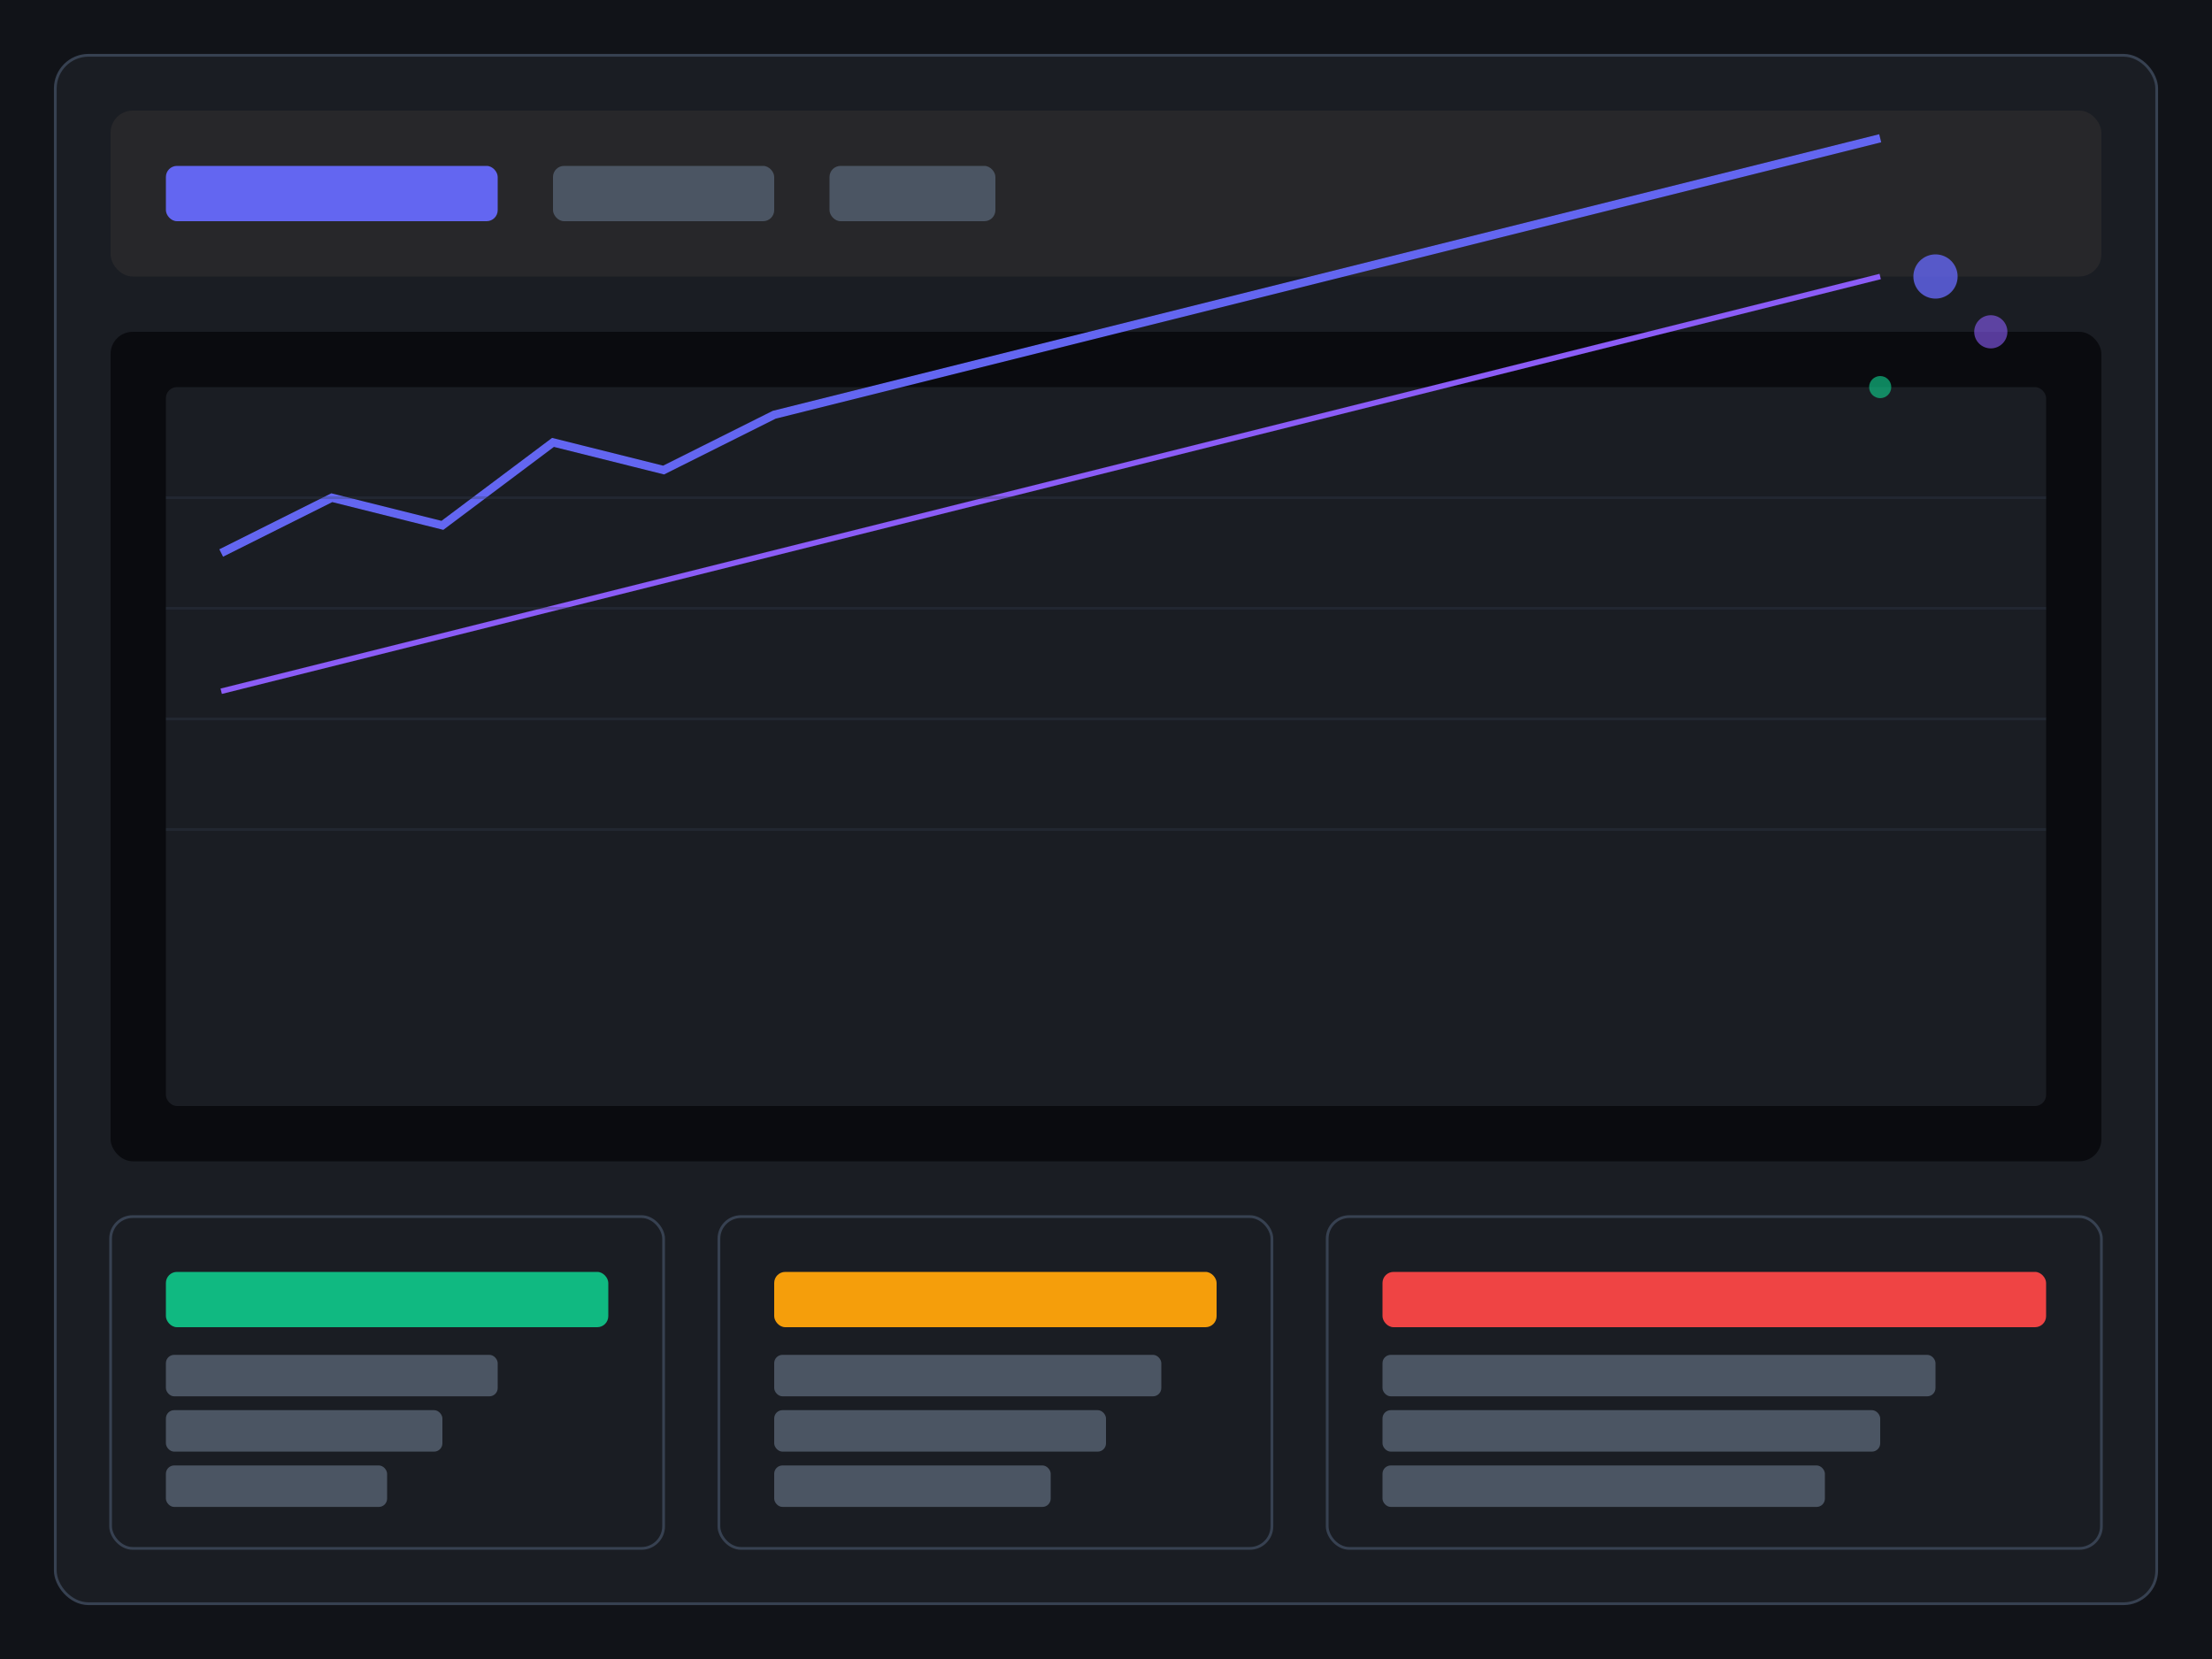 <svg width="800" height="600" viewBox="0 0 800 600" fill="none" xmlns="http://www.w3.org/2000/svg">
  <rect width="800" height="600" fill="#111318"/>
  <rect x="20" y="20" width="760" height="560" rx="12" fill="#1A1D23" stroke="#374151" stroke-width="1"/>
  
  <!-- Header -->
  <rect x="40" y="40" width="720" height="60" rx="8" fill="#27272A"/>
  <rect x="60" y="60" width="120" height="20" rx="4" fill="#6366F1"/>
  <rect x="200" y="60" width="80" height="20" rx="4" fill="#4B5563"/>
  <rect x="300" y="60" width="60" height="20" rx="4" fill="#4B5563"/>
  
  <!-- Chart Area -->
  <rect x="40" y="120" width="720" height="300" rx="8" fill="#0A0B0F"/>
  <rect x="60" y="140" width="680" height="260" rx="4" fill="#1A1D23"/>
  
  <!-- Chart Lines -->
  <path d="M80 200 L120 180 L160 190 L200 160 L240 170 L280 150 L320 140 L360 130 L400 120 L440 110 L480 100 L520 90 L560 80 L600 70 L640 60 L680 50" stroke="#6366F1" stroke-width="3" fill="none"/>
  <path d="M80 250 L120 240 L160 230 L200 220 L240 210 L280 200 L320 190 L360 180 L400 170 L440 160 L480 150 L520 140 L560 130 L600 120 L640 110 L680 100" stroke="#8B5CF6" stroke-width="2" fill="none"/>
  
  <!-- Grid Lines -->
  <line x1="60" y1="180" x2="740" y2="180" stroke="#374151" stroke-width="1" opacity="0.3"/>
  <line x1="60" y1="220" x2="740" y2="220" stroke="#374151" stroke-width="1" opacity="0.3"/>
  <line x1="60" y1="260" x2="740" y2="260" stroke="#374151" stroke-width="1" opacity="0.3"/>
  <line x1="60" y1="300" x2="740" y2="300" stroke="#374151" stroke-width="1" opacity="0.3"/>
  
  <!-- Side Panel -->
  <rect x="40" y="440" width="200" height="120" rx="8" fill="#1A1D23" stroke="#374151" stroke-width="1"/>
  <rect x="60" y="460" width="160" height="20" rx="4" fill="#10B981"/>
  <rect x="60" y="490" width="120" height="15" rx="3" fill="#4B5563"/>
  <rect x="60" y="510" width="100" height="15" rx="3" fill="#4B5563"/>
  <rect x="60" y="530" width="80" height="15" rx="3" fill="#4B5563"/>
  
  <!-- Right Panel -->
  <rect x="260" y="440" width="200" height="120" rx="8" fill="#1A1D23" stroke="#374151" stroke-width="1"/>
  <rect x="280" y="460" width="160" height="20" rx="4" fill="#F59E0B"/>
  <rect x="280" y="490" width="140" height="15" rx="3" fill="#4B5563"/>
  <rect x="280" y="510" width="120" height="15" rx="3" fill="#4B5563"/>
  <rect x="280" y="530" width="100" height="15" rx="3" fill="#4B5563"/>
  
  <!-- Bottom Panel -->
  <rect x="480" y="440" width="280" height="120" rx="8" fill="#1A1D23" stroke="#374151" stroke-width="1"/>
  <rect x="500" y="460" width="240" height="20" rx="4" fill="#EF4444"/>
  <rect x="500" y="490" width="200" height="15" rx="3" fill="#4B5563"/>
  <rect x="500" y="510" width="180" height="15" rx="3" fill="#4B5563"/>
  <rect x="500" y="530" width="160" height="15" rx="3" fill="#4B5563"/>
  
  <!-- Floating Elements -->
  <circle cx="700" cy="100" r="8" fill="#6366F1" opacity="0.8"/>
  <circle cx="720" cy="120" r="6" fill="#8B5CF6" opacity="0.6"/>
  <circle cx="680" cy="140" r="4" fill="#10B981" opacity="0.7"/>
</svg>
